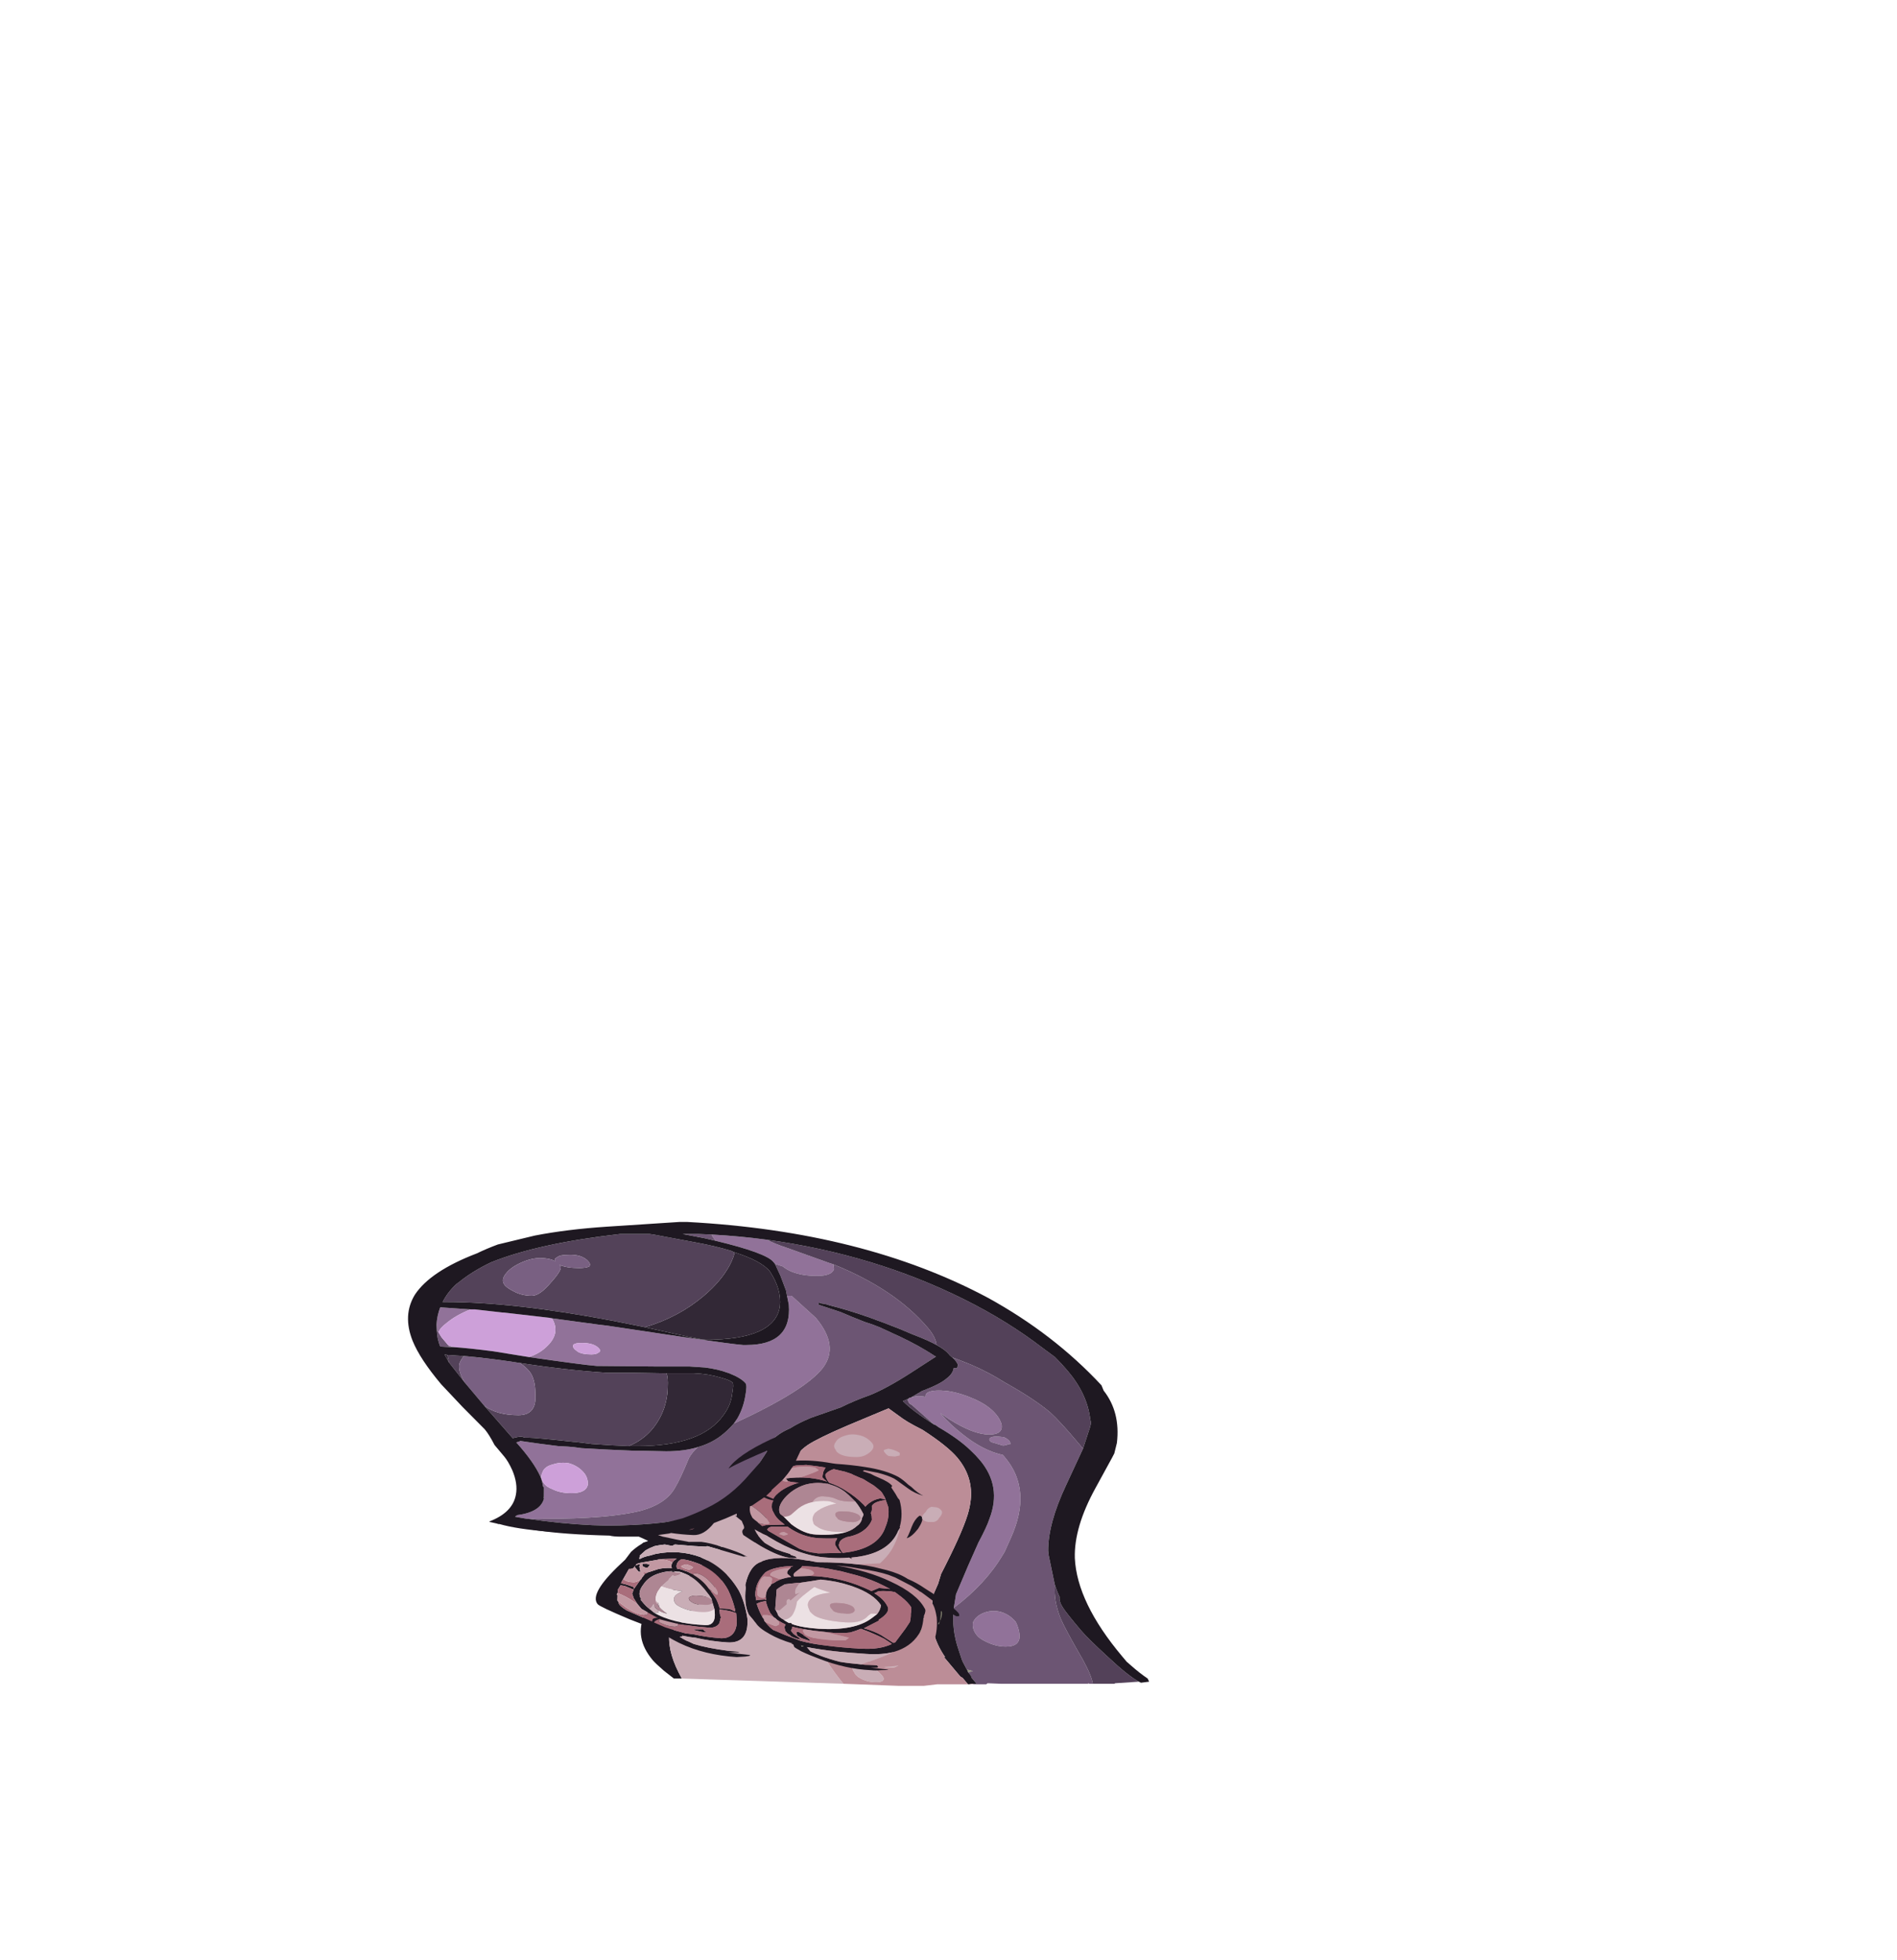<?xml version="1.0" encoding="UTF-8" standalone="no"?>
<svg xmlns:ffdec="https://www.free-decompiler.com/flash" xmlns:xlink="http://www.w3.org/1999/xlink" ffdec:objectType="frame" height="677.45px" width="655.85px" xmlns="http://www.w3.org/2000/svg">
  <g transform="matrix(1.0, 0.0, 0.0, 1.0, 271.9, 618.9)">
    <use ffdec:characterId="69" ffdec:characterName="a_Tentacle01" height="310.1" transform="matrix(1.125, 0.0, 0.435, 0.517, -189.797, -196.599)" width="223.3" xlink:href="#sprite0"/>
  </g>
  <defs>
    <g id="sprite0" transform="matrix(1.0, 0.0, 0.0, 1.0, 115.5, 304.5)">
      <use ffdec:characterId="68" height="44.3" transform="matrix(7.0, 0.0, 0.0, 7.0, -115.5, -304.5)" width="31.9" xlink:href="#shape0"/>
    </g>
    <g id="shape0" transform="matrix(1.0, 0.0, 0.0, 1.0, 16.5, 43.5)">
      <path d="M-1.05 -0.5 L-1.0 -0.75 -0.9 -0.7 -0.8 -0.6 -1.05 -0.5" fill="#94947d" fill-rule="evenodd" stroke="none"/>
      <path d="M0.7 -6.65 L1.3 -7.95 2.9 -10.7 4.2 -12.9 Q5.15 -14.4 5.55 -15.15 7.3 -18.25 7.3 -20.75 7.3 -21.25 7.25 -21.7 7.15 -22.8 6.7 -23.9 L6.65 -24.1 6.6 -24.15 6.35 -26.0 6.3 -26.15 Q6.3 -26.4 6.4 -26.6 L6.5 -26.7 6.6 -26.75 6.85 -26.85 Q7.05 -26.9 7.25 -26.8 7.35 -27.1 7.55 -27.25 7.9 -27.5 8.45 -27.35 8.95 -27.15 9.3 -26.6 9.7 -26.0 9.7 -25.15 9.7 -24.6 9.55 -24.1 9.25 -23.2 8.65 -23.2 7.95 -23.2 7.45 -24.7 L7.3 -25.25 7.3 -25.15 Q7.3 -24.2 7.5 -23.2 7.8 -21.65 8.5 -21.25 L8.5 -21.0 Q8.5 -17.9 5.8 -13.35 L5.0 -12.0 4.8 -11.7 Q2.95 -8.9 0.7 -6.65 M-14.7 -15.15 L-14.75 -15.15 -15.2 -15.35 -15.05 -15.5 Q-13.9 -15.8 -13.25 -17.1 L-13.25 -17.15 -13.2 -17.25 -12.85 -18.15 -12.85 -18.25 Q-12.7 -18.7 -12.6 -19.2 -12.35 -20.6 -12.4 -22.45 L-12.2 -22.55 -12.2 -22.6 Q-11.4 -22.3 -10.7 -22.1 L-10.3 -22.05 -10.05 -22.0 -9.75 -21.9 Q-8.7 -21.75 -7.5 -21.65 L-7.2 -21.65 -6.15 -21.6 Q-5.35 -21.6 -4.6 -22.0 -5.05 -21.5 -5.4 -20.95 -6.55 -18.95 -7.15 -18.05 -8.1 -16.6 -9.4 -15.95 -11.1 -15.15 -14.05 -15.15 L-14.7 -15.15 M-2.15 -24.25 L-1.8 -24.75 Q-1.15 -25.75 -0.6 -26.95 -0.15 -27.9 -0.15 -28.1 -0.15 -28.6 -0.5 -29.05 L-0.55 -29.1 Q-0.85 -29.45 -1.35 -29.6 L-2.0 -29.7 -3.5 -29.7 -6.05 -29.75 Q-6.6 -29.85 -8.7 -30.6 -8.05 -30.95 -7.4 -31.75 -6.4 -32.95 -6.25 -34.3 L-4.45 -33.7 -4.1 -33.6 -1.15 -32.5 -0.7 -32.35 Q0.65 -31.85 1.15 -31.75 L1.3 -31.75 Q3.3 -31.75 4.65 -35.6 L4.9 -36.45 5.1 -36.45 5.2 -35.6 5.35 -34.35 Q5.35 -31.65 3.8 -29.55 2.2 -27.4 -2.15 -24.25 M-11.65 -31.55 L-11.8 -31.55 -11.8 -31.75 -11.65 -31.55 M-11.75 -33.15 L-11.55 -33.7 Q-11.2 -34.55 -10.75 -35.35 L-9.5 -35.15 Q-10.35 -34.6 -11.05 -33.85 -11.55 -33.35 -11.75 -32.95 L-11.75 -33.15 M5.55 -39.5 L5.55 -39.7 Q5.55 -40.55 3.8 -41.7 3.8 -42.05 3.85 -42.3 5.05 -42.15 6.1 -41.8 6.25 -41.45 6.65 -41.05 L7.95 -39.6 8.1 -39.45 7.95 -39.0 Q7.6 -38.35 6.95 -38.35 6.3 -38.35 6.0 -38.75 5.85 -38.95 5.8 -39.25 L5.55 -39.5 M8.55 -22.85 Q8.75 -23.1 9.2 -22.95 L9.25 -22.85 Q9.3 -22.75 9.3 -22.55 L9.25 -22.3 9.2 -22.3 9.1 -22.25 Q8.95 -22.15 8.85 -22.15 L8.5 -22.45 Q8.45 -22.5 8.45 -22.55 8.45 -22.75 8.55 -22.85 M1.0 -5.25 Q1.35 -5.85 1.8 -6.15 2.25 -6.45 2.55 -6.3 2.9 -6.1 2.9 -5.3 2.8 -4.7 2.6 -4.1 2.2 -2.95 1.55 -2.95 1.1 -2.95 0.85 -3.45 0.7 -3.7 0.7 -4.0 0.7 -4.6 1.0 -5.25 M-6.35 -31.1 Q-6.25 -30.85 -5.85 -30.85 -5.65 -30.85 -5.5 -31.0 -5.3 -31.15 -5.3 -31.4 -5.3 -31.95 -5.85 -31.95 -6.4 -31.95 -6.4 -31.35 L-6.35 -31.1 M-10.55 -19.55 Q-10.55 -20.2 -10.85 -20.45 -11.15 -20.6 -11.6 -20.35 -12.05 -20.15 -12.35 -19.6 -12.7 -19.05 -12.7 -18.45 -12.7 -18.2 -12.55 -18.0 -12.35 -17.6 -11.85 -17.6 -11.2 -17.6 -10.8 -18.45 -10.55 -19.1 -10.55 -19.55" fill="#917299" fill-rule="evenodd" stroke="none"/>
      <path d="M-1.3 0.6 L-1.1 0.6 -1.1 0.05 -1.05 -0.2 -1.05 -0.5 -0.8 -0.6 -0.9 -0.7 -1.0 -0.75 -1.0 -0.8 -0.9 -1.5 -0.85 -1.75 -0.65 -2.6 Q-0.2 -4.6 0.7 -6.65 2.95 -8.9 4.8 -11.7 L5.0 -12.0 5.8 -13.35 Q8.5 -17.9 8.5 -21.0 L8.5 -21.25 Q7.8 -21.65 7.5 -23.2 7.3 -24.2 7.3 -25.15 L7.3 -25.25 7.45 -24.7 Q7.95 -23.2 8.65 -23.2 9.25 -23.2 9.55 -24.1 9.7 -24.6 9.7 -25.15 9.7 -26.0 9.3 -26.6 8.95 -27.15 8.45 -27.35 7.9 -27.5 7.55 -27.25 7.35 -27.1 7.25 -26.8 7.05 -26.9 6.85 -26.85 L6.6 -26.75 7.3 -27.35 Q8.35 -28.0 8.85 -28.55 9.3 -29.0 9.55 -29.55 L9.7 -29.55 9.85 -29.85 Q9.9 -30.05 9.9 -30.3 L9.9 -30.4 9.9 -30.55 Q10.15 -30.25 10.45 -29.85 10.95 -29.1 11.25 -28.2 11.95 -26.6 12.15 -25.3 12.25 -24.45 12.25 -22.55 L12.25 -21.85 10.15 -18.35 Q7.95 -14.7 6.95 -12.1 L6.8 -11.65 6.0 -8.9 5.95 -8.75 Q5.35 -7.35 5.0 -5.65 4.8 -4.6 4.45 -1.7 4.25 -0.2 4.0 0.6 L3.9 0.6 3.85 0.6 3.8 0.55 3.8 0.6 -0.05 0.6 -0.6 0.55 -0.7 0.65 -1.25 0.65 -1.3 0.6 M6.4 -26.6 L6.5 -26.7 6.4 -26.6 M9.65 -31.75 Q9.45 -32.2 9.0 -32.75 L8.75 -33.1 8.65 -33.25 Q8.15 -33.9 7.7 -34.4 L7.65 -34.45 Q7.05 -35.1 6.4 -35.55 L6.3 -35.65 6.25 -35.65 6.2 -35.7 6.15 -35.7 6.05 -35.8 5.95 -35.6 6.65 -34.9 Q6.95 -34.45 7.35 -33.95 L7.6 -33.7 7.8 -33.45 8.35 -32.55 Q8.85 -31.7 9.15 -30.75 L9.15 -30.7 9.2 -30.65 7.5 -29.1 Q5.85 -27.6 4.85 -26.95 4.0 -26.45 3.15 -25.8 L1.45 -24.8 Q0.7 -24.3 0.15 -23.8 -0.65 -23.25 -1.2 -22.5 L-1.65 -21.75 -1.75 -21.55 -2.95 -19.8 -4.95 -17.1 -7.65 -15.2 Q-9.25 -14.55 -11.45 -14.5 -12.8 -14.55 -14.1 -14.95 L-14.7 -15.15 -14.05 -15.15 Q-11.1 -15.15 -9.4 -15.95 -8.1 -16.6 -7.15 -18.05 -6.55 -18.95 -5.4 -20.95 -5.05 -21.5 -4.6 -22.0 -3.9 -22.35 -3.2 -23.05 -2.7 -23.55 -2.15 -24.25 2.2 -27.4 3.8 -29.55 5.35 -31.65 5.35 -34.35 L5.2 -35.6 5.1 -36.45 4.9 -36.45 5.05 -36.95 5.35 -38.35 5.55 -39.5 5.8 -39.25 Q5.85 -38.95 6.0 -38.75 6.3 -38.35 6.95 -38.35 7.6 -38.35 7.95 -39.0 L8.1 -39.45 Q9.9 -37.05 9.9 -33.35 9.9 -32.5 9.65 -31.75 M-11.8 -31.55 L-12.2 -31.6 Q-12.05 -32.35 -11.75 -33.15 L-11.75 -32.95 -11.8 -32.5 -11.8 -31.75 -11.8 -31.55 M3.8 -41.7 L3.4 -41.95 2.6 -42.35 3.3 -42.35 3.85 -42.3 Q3.8 -42.05 3.8 -41.7 M8.55 -22.85 Q8.45 -22.75 8.45 -22.55 8.45 -22.5 8.5 -22.45 L8.85 -22.15 Q8.95 -22.15 9.1 -22.25 L9.2 -22.3 9.25 -22.3 9.3 -22.55 Q9.3 -22.75 9.25 -22.85 L9.2 -22.95 Q8.75 -23.1 8.55 -22.85 M1.0 -5.25 Q0.7 -4.6 0.7 -4.0 0.7 -3.7 0.85 -3.45 1.1 -2.95 1.55 -2.95 2.2 -2.95 2.6 -4.1 2.8 -4.7 2.9 -5.3 2.9 -6.1 2.55 -6.3 2.25 -6.45 1.8 -6.15 1.35 -5.85 1.0 -5.25" fill="#6c5573" fill-rule="evenodd" stroke="none"/>
      <path d="M6.6 -24.15 Q6.15 -25.5 6.1 -26.4 L6.4 -26.6 Q6.3 -26.4 6.3 -26.15 L6.35 -26.0 6.6 -24.15 M9.9 -30.4 L9.85 -30.75 9.85 -30.9 Q9.85 -31.3 9.65 -31.75 9.9 -32.5 9.9 -33.35 9.9 -37.05 8.1 -39.45 L7.95 -39.6 6.65 -41.05 Q6.25 -41.45 6.1 -41.8 10.25 -40.4 12.55 -36.1 13.65 -34.05 14.2 -31.45 L14.4 -30.6 Q14.45 -29.95 14.45 -29.25 14.45 -27.05 13.65 -24.65 L13.55 -24.3 13.35 -23.9 12.25 -21.85 12.25 -22.55 Q12.25 -24.45 12.15 -25.3 11.95 -26.6 11.25 -28.2 10.95 -29.1 10.45 -29.85 10.15 -30.25 9.9 -30.55 L9.9 -30.4 M6.0 -8.9 Q5.85 -8.3 5.75 -7.7 5.55 -7.25 5.5 -6.7 5.45 -6.25 5.45 -4.55 5.45 -3.75 5.65 -2.0 5.85 -0.1 6.1 0.4 L5.0 0.55 4.95 0.6 3.9 0.6 4.0 0.6 Q4.25 -0.2 4.45 -1.7 4.8 -4.6 5.0 -5.65 5.35 -7.35 5.95 -8.75 L6.0 -8.9" fill="#534159" fill-rule="evenodd" stroke="none"/>
      <path d="M-8.7 -30.6 L-10.05 -31.15 Q-11.0 -31.45 -11.65 -31.55 L-11.8 -31.75 -11.8 -32.5 -11.75 -32.95 Q-11.55 -33.35 -11.05 -33.85 -10.35 -34.6 -9.5 -35.15 L-9.3 -35.15 -8.2 -34.85 -8.15 -34.85 -6.35 -34.35 -6.25 -34.3 Q-6.4 -32.95 -7.4 -31.75 -8.05 -30.95 -8.7 -30.6 M-6.35 -31.1 L-6.4 -31.35 Q-6.4 -31.95 -5.85 -31.95 -5.3 -31.95 -5.3 -31.4 -5.3 -31.15 -5.5 -31.0 -5.65 -30.85 -5.85 -30.85 -6.25 -30.85 -6.35 -31.1 M-10.55 -19.55 Q-10.55 -19.1 -10.8 -18.45 -11.2 -17.6 -11.85 -17.6 -12.35 -17.6 -12.55 -18.0 -12.7 -18.2 -12.7 -18.45 -12.7 -19.05 -12.35 -19.6 -12.05 -20.15 -11.6 -20.35 -11.15 -20.6 -10.85 -20.45 -10.55 -20.2 -10.55 -19.55" fill="#cda0d9" fill-rule="evenodd" stroke="none"/>
      <path d="M-2.5 -33.45 Q-0.65 -34.4 1.25 -36.45 2.55 -37.85 3.5 -39.35 4.0 -40.15 4.2 -40.6 5.05 -39.8 5.05 -38.8 4.9 -37.05 4.2 -35.45 2.75 -32.25 -0.3 -32.25 -0.45 -32.25 -1.4 -32.8 L-2.5 -33.45 M-12.4 -30.1 L-12.3 -30.85 -12.2 -30.8 -12.4 -30.1 M-3.35 -29.05 L-2.05 -29.05 Q-1.45 -29.0 -1.05 -28.65 -0.7 -28.4 -0.7 -28.15 -0.7 -28.0 -1.1 -27.15 -1.6 -26.0 -2.3 -25.05 -4.4 -22.1 -7.2 -22.1 L-7.6 -22.1 Q-6.3 -22.95 -5.0 -25.1 -4.25 -26.35 -3.7 -27.75 -3.35 -28.6 -3.25 -29.05 L-3.35 -29.05" fill="#322836" fill-rule="evenodd" stroke="none"/>
      <path d="M4.2 -40.6 Q4.0 -40.15 3.5 -39.35 2.55 -37.85 1.25 -36.45 -0.65 -34.4 -2.5 -33.45 L-3.65 -34.05 Q-7.3 -35.85 -10.3 -35.85 L-10.45 -35.85 Q-9.9 -36.75 -9.2 -37.55 L-9.0 -37.75 Q-8.0 -38.8 -6.85 -39.65 -4.1 -41.45 -0.15 -42.35 L1.15 -42.35 1.3 -42.3 2.85 -41.55 Q3.6 -41.2 4.1 -40.75 L4.2 -40.6 M-12.2 -30.8 L-11.5 -30.7 Q-11.75 -30.4 -12.0 -29.95 -12.35 -29.2 -12.45 -28.15 L-12.4 -30.1 -12.2 -30.8 M-9.35 -30.05 Q-7.55 -29.35 -5.85 -29.1 L-4.7 -29.1 -3.35 -29.05 -3.25 -29.05 Q-3.35 -28.6 -3.7 -27.75 -4.25 -26.35 -5.0 -25.1 -6.3 -22.95 -7.6 -22.1 -8.3 -22.15 -9.15 -22.3 L-9.8 -22.5 -9.85 -22.5 Q-11.4 -22.9 -11.7 -22.9 L-11.85 -22.9 -11.95 -23.0 Q-12.1 -23.0 -12.4 -22.85 L-12.45 -25.95 Q-12.25 -25.05 -11.3 -25.05 -10.5 -25.05 -9.8 -27.0 -9.2 -28.55 -9.2 -29.25 -9.2 -29.65 -9.3 -30.0 L-9.35 -30.05 M-2.7 -39.25 Q-2.55 -39.45 -2.55 -39.7 -2.55 -40.45 -3.25 -40.35 -3.55 -40.35 -3.75 -40.15 -4.0 -39.95 -4.0 -39.75 -4.1 -40.0 -4.45 -40.05 -4.85 -40.1 -5.5 -39.65 -6.15 -39.2 -6.6 -38.6 -7.1 -37.95 -7.1 -37.45 -7.1 -37.2 -6.95 -36.9 -6.75 -36.45 -6.3 -36.45 -5.95 -36.45 -4.95 -37.75 -3.95 -39.0 -3.95 -39.3 L-3.95 -39.4 Q-3.75 -39.1 -3.2 -39.1 -2.9 -39.1 -2.7 -39.25" fill="#534259" fill-rule="evenodd" stroke="none"/>
      <path d="M-11.5 -30.7 Q-10.55 -30.5 -9.6 -30.15 L-9.35 -30.05 -9.3 -30.0 Q-9.2 -29.65 -9.2 -29.25 -9.2 -28.55 -9.8 -27.0 -10.5 -25.05 -11.3 -25.05 -12.25 -25.05 -12.45 -25.95 L-12.45 -28.15 Q-12.35 -29.2 -12.0 -29.95 -11.75 -30.4 -11.5 -30.7 M-2.7 -39.25 Q-2.9 -39.1 -3.2 -39.1 -3.75 -39.1 -3.95 -39.4 L-3.95 -39.3 Q-3.95 -39.0 -4.95 -37.75 -5.95 -36.45 -6.3 -36.45 -6.75 -36.45 -6.95 -36.9 -7.1 -37.2 -7.1 -37.45 -7.1 -37.95 -6.6 -38.6 -6.15 -39.2 -5.5 -39.65 -4.85 -40.1 -4.45 -40.05 -4.1 -40.0 -4.0 -39.75 -4.0 -39.95 -3.75 -40.15 -3.55 -40.35 -3.25 -40.35 -2.55 -40.45 -2.55 -39.7 -2.55 -39.45 -2.7 -39.25" fill="#796082" fill-rule="evenodd" stroke="none"/>
      <path d="M-13.85 0.1 L-14.2 0.1 -14.35 -0.65 Q-14.45 -1.35 -14.45 -1.65 -14.45 -3.8 -13.1 -6.05 L-7.15 -12.5 -11.05 -13.7 Q-15.0 -13.7 -16.15 -14.65 L-16.2 -14.65 -16.25 -14.7 -16.5 -14.85 -16.5 -14.9 Q-15.15 -15.75 -14.35 -17.45 -13.85 -18.5 -13.6 -19.8 -13.45 -20.65 -13.45 -21.1 L-13.45 -22.2 Q-13.3 -23.2 -13.3 -23.7 L-13.45 -25.85 -13.55 -28.0 Q-13.55 -30.4 -13.2 -32.15 -12.7 -34.6 -11.4 -36.55 -9.85 -38.8 -7.15 -40.5 -6.55 -40.95 -5.9 -41.35 L-3.95 -42.2 Q-2.3 -42.8 -0.45 -43.05 L2.9 -43.5 3.25 -43.5 Q10.65 -42.6 13.65 -36.25 15.2 -32.8 15.4 -27.9 L15.3 -27.4 Q15.25 -25.35 13.95 -22.4 L13.45 -21.4 13.2 -21.0 11.35 -18.1 Q8.95 -14.35 7.85 -11.4 6.3 -7.15 6.3 -2.0 L6.3 -1.5 6.35 -1.15 Q6.45 -0.4 6.6 0.1 L6.55 0.4 6.15 0.5 6.1 0.4 Q5.85 -0.1 5.65 -2.0 5.45 -3.75 5.45 -4.55 5.45 -6.25 5.5 -6.7 5.55 -7.25 5.75 -7.7 5.85 -8.3 6.0 -8.9 L6.8 -11.65 6.95 -12.1 Q7.95 -14.7 10.15 -18.35 L12.25 -21.85 13.35 -23.9 13.55 -24.3 13.65 -24.65 Q14.45 -27.05 14.45 -29.25 14.45 -29.95 14.4 -30.6 L14.2 -31.45 Q13.65 -34.05 12.55 -36.1 10.25 -40.4 6.1 -41.8 5.05 -42.15 3.85 -42.3 L3.3 -42.35 2.6 -42.35 3.4 -41.95 3.8 -41.7 Q5.55 -40.55 5.55 -39.7 L5.55 -39.5 5.35 -38.35 5.05 -36.95 4.9 -36.45 4.65 -35.6 Q3.3 -31.75 1.3 -31.75 L1.15 -31.75 Q0.65 -31.85 -0.7 -32.35 L-1.15 -32.5 -4.1 -33.6 -4.45 -33.7 -6.25 -34.3 -6.35 -34.35 -8.15 -34.85 -8.2 -34.85 -9.3 -35.15 -9.5 -35.15 -10.75 -35.35 Q-11.2 -34.55 -11.55 -33.7 L-11.75 -33.15 Q-12.05 -32.35 -12.2 -31.6 L-11.8 -31.55 -11.65 -31.55 Q-11.0 -31.45 -10.05 -31.15 L-8.7 -30.6 Q-6.6 -29.85 -6.05 -29.75 L-3.5 -29.7 -2.0 -29.7 -1.35 -29.6 Q-0.85 -29.45 -0.55 -29.1 L-0.5 -29.05 Q-0.15 -28.6 -0.15 -28.1 -0.15 -27.9 -0.6 -26.95 -1.15 -25.75 -1.8 -24.75 L-2.15 -24.25 Q-2.7 -23.55 -3.2 -23.05 -3.9 -22.35 -4.6 -22.0 -5.35 -21.6 -6.15 -21.6 L-7.2 -21.65 -7.5 -21.65 Q-8.7 -21.75 -9.75 -21.9 L-10.05 -22.0 -10.3 -22.05 -10.7 -22.1 Q-11.4 -22.3 -12.2 -22.6 L-12.2 -22.55 -12.4 -22.45 Q-12.35 -20.6 -12.6 -19.2 -12.7 -18.7 -12.85 -18.25 L-12.85 -18.15 -13.2 -17.25 -13.25 -17.15 -13.25 -17.1 Q-13.9 -15.8 -15.05 -15.5 L-15.2 -15.35 -14.75 -15.15 -14.7 -15.15 -14.1 -14.95 Q-12.8 -14.55 -11.45 -14.5 -9.25 -14.55 -7.65 -15.2 L-4.95 -17.1 -2.95 -19.8 -1.75 -21.55 -1.65 -21.75 -1.2 -22.5 Q-0.65 -23.25 0.15 -23.8 0.7 -24.3 1.45 -24.8 L3.15 -25.8 Q4.0 -26.45 4.85 -26.95 5.85 -27.6 7.5 -29.1 L9.2 -30.65 9.15 -30.7 9.15 -30.75 Q8.85 -31.7 8.35 -32.55 L7.8 -33.45 7.6 -33.7 7.35 -33.95 Q6.95 -34.45 6.65 -34.9 L5.95 -35.6 6.05 -35.8 6.15 -35.7 6.2 -35.7 6.25 -35.65 6.3 -35.65 6.4 -35.55 Q7.05 -35.1 7.65 -34.45 L7.7 -34.4 Q8.15 -33.9 8.65 -33.25 L8.75 -33.1 9.0 -32.75 Q9.45 -32.2 9.65 -31.75 9.85 -31.3 9.85 -30.9 L9.85 -30.75 9.9 -30.4 9.9 -30.3 Q9.9 -30.05 9.85 -29.85 L9.7 -29.55 9.55 -29.55 Q9.3 -29.0 8.85 -28.55 8.35 -28.0 7.3 -27.35 L6.6 -26.75 6.5 -26.7 6.4 -26.6 6.1 -26.4 Q6.15 -25.5 6.6 -24.15 L6.65 -24.1 6.7 -23.9 Q7.15 -22.8 7.25 -21.7 7.3 -21.25 7.3 -20.75 7.3 -18.25 5.55 -15.15 5.15 -14.4 4.2 -12.9 L2.9 -10.7 1.3 -7.95 0.7 -6.65 Q-0.2 -4.6 -0.65 -2.6 L-0.85 -1.75 -0.9 -1.5 -1.0 -0.8 -1.0 -0.75 -1.05 -0.5 -1.05 -0.2 -1.1 0.05 -1.1 0.6 -1.3 0.6 -1.45 0.65 -1.5 0.65 -1.5 0.05 -1.55 -0.1 -1.55 -1.95 -1.5 -1.95 Q-1.35 -4.15 -0.25 -6.7 0.0 -7.3 0.4 -8.1 L0.9 -8.95 1.4 -9.9 Q1.9 -10.7 2.45 -11.6 4.5 -14.95 5.15 -16.35 6.4 -18.95 6.4 -21.0 6.4 -22.1 5.9 -23.65 L5.7 -24.05 5.55 -24.4 5.45 -24.7 5.2 -25.7 2.75 -24.05 Q1.0 -22.85 0.3 -22.2 -0.55 -21.4 -1.35 -20.05 L-5.95 -12.3 -12.8 -4.05 Q-13.55 -2.25 -13.85 0.1 M-2.5 -33.45 L-1.4 -32.8 Q-0.45 -32.25 -0.3 -32.25 2.75 -32.25 4.2 -35.45 4.9 -37.05 5.05 -38.8 5.05 -39.8 4.2 -40.6 L4.1 -40.75 Q3.6 -41.2 2.85 -41.55 L1.3 -42.3 1.15 -42.35 -0.15 -42.35 Q-4.1 -41.45 -6.85 -39.65 -8.0 -38.8 -9.0 -37.75 L-9.2 -37.55 Q-9.9 -36.75 -10.45 -35.85 L-10.3 -35.85 Q-7.3 -35.85 -3.65 -34.05 L-2.5 -33.45 M-12.2 -30.8 L-12.3 -30.85 -12.4 -30.1 -12.45 -28.15 -12.45 -25.95 -12.4 -22.85 Q-12.1 -23.0 -11.95 -23.0 L-11.85 -22.9 -11.7 -22.9 Q-11.4 -22.9 -9.85 -22.5 L-9.8 -22.5 -9.15 -22.3 Q-8.3 -22.15 -7.6 -22.1 L-7.2 -22.1 Q-4.4 -22.1 -2.3 -25.05 -1.6 -26.0 -1.1 -27.15 -0.7 -28.0 -0.7 -28.15 -0.7 -28.4 -1.05 -28.65 -1.45 -29.0 -2.05 -29.05 L-3.35 -29.05 -4.7 -29.1 -5.85 -29.1 Q-7.55 -29.35 -9.35 -30.05 L-9.6 -30.15 Q-10.55 -30.5 -11.5 -30.7 L-12.2 -30.8" fill="#1e1821" fill-rule="evenodd" stroke="none"/>
      <path d="M-13.85 0.1 Q-13.55 -2.25 -12.8 -4.05 L-5.95 -12.3 -5.4 -7.95 Q-6.9 -3.9 -6.95 0.6 L-13.85 0.1 M-6.05 -0.45 Q-6.05 -0.8 -5.9 -1.05 L-5.5 -1.25 Q-4.95 -1.2 -4.95 -0.15 -4.95 0.1 -5.1 0.3 -5.25 0.45 -5.45 0.45 -5.9 0.45 -6.05 -0.05 -6.1 -0.3 -6.05 -0.45 M-4.35 -6.5 L-3.7 -3.55 Q-3.8 -2.05 -3.9 -1.1 L-4.0 -1.05 Q-4.05 -0.95 -4.3 -0.95 -5.0 -0.95 -5.1 -2.25 L-4.35 -6.5" fill="#c9adb6" fill-rule="evenodd" stroke="none"/>
      <path d="M-5.95 -12.3 L-1.35 -20.05 Q-0.55 -21.4 0.3 -22.2 1.0 -22.85 2.75 -24.05 L5.2 -25.7 5.45 -24.7 5.55 -24.4 5.7 -24.05 5.9 -23.65 Q6.4 -22.1 6.4 -21.0 6.4 -18.95 5.15 -16.35 4.5 -14.95 2.45 -11.6 1.9 -10.7 1.4 -9.9 L0.9 -8.95 0.4 -8.1 Q0.0 -7.3 -0.25 -6.7 -1.35 -4.15 -1.5 -1.95 L-1.55 -1.95 -1.55 -0.1 -1.5 0.05 -1.5 0.65 -2.85 0.65 -3.5 0.8 -4.6 0.8 -6.95 0.6 Q-6.9 -3.9 -5.4 -7.95 L-5.95 -12.3 M-1.45 0.65 L-1.3 0.6 -1.25 0.65 -1.45 0.65 M-4.35 -6.5 L-5.1 -2.25 Q-5.0 -0.95 -4.3 -0.95 -4.05 -0.95 -4.0 -1.05 L-3.9 -1.1 Q-3.8 -2.05 -3.7 -3.55 L-4.35 -6.5 M-6.05 -0.45 Q-6.1 -0.3 -6.05 -0.05 -5.9 0.45 -5.45 0.45 -5.25 0.45 -5.1 0.3 -4.95 0.1 -4.95 -0.15 -4.95 -1.2 -5.5 -1.25 L-5.9 -1.05 Q-6.05 -0.8 -6.05 -0.45" fill="#bc8d97" fill-rule="evenodd" stroke="none"/>
      <path d="M3.25 -18.4 L3.4 -18.15 Q3.85 -17.25 3.75 -16.45 L3.7 -16.2 3.65 -16.25 3.45 -16.3 Q3.25 -16.2 3.0 -15.8 2.6 -15.35 2.6 -15.1 2.6 -14.9 2.75 -14.85 L3.0 -14.85 Q3.2 -14.95 3.35 -15.2 L3.35 -15.15 Q2.95 -14.05 2.25 -13.15 1.7 -12.35 1.0 -11.8 0.1 -11.15 -0.9 -10.9 -0.4 -11.45 0.05 -12.1 0.75 -13.15 1.3 -14.3 L1.3 -14.35 Q1.95 -15.6 2.3 -16.95 L2.35 -17.2 2.35 -17.55 2.4 -18.15 2.5 -18.3 Q2.5 -18.7 2.2 -19.1 2.35 -19.25 2.55 -19.35 L2.6 -19.25 2.85 -19.0 2.9 -18.85 3.1 -18.05 Q3.2 -17.6 3.5 -17.35 3.35 -17.6 3.3 -18.2 L3.25 -18.4 M-0.15 -8.15 L-0.15 -7.7 Q-0.05 -7.1 -0.1 -6.9 -0.15 -6.55 -0.4 -5.75 -0.8 -4.6 -1.3 -3.65 -1.55 -3.25 -1.75 -2.9 -3.1 -1.0 -4.8 -1.0 -4.8 -1.05 -4.8 -1.15 L-5.3 -1.2 -5.45 -1.25 -5.2 -1.4 Q-4.25 -1.95 -3.55 -2.45 -2.65 -2.9 -1.8 -4.15 L-1.7 -4.3 -1.55 -4.5 Q-1.2 -5.1 -0.95 -5.75 L-0.95 -5.8 -0.9 -5.9 Q-0.6 -6.4 -0.6 -6.6 -0.4 -8.0 -1.1 -9.15 -1.7 -10.2 -2.9 -10.7 -2.4 -10.6 -2.0 -10.4 -1.3 -10.15 -0.95 -9.8 L-0.75 -9.55 -0.35 -8.75 -0.2 -8.3 -0.2 -8.25 -0.15 -8.15 M2.55 -15.4 Q2.25 -15.1 1.85 -14.4 1.35 -13.5 1.2 -13.3 1.45 -13.4 2.05 -14.2 2.6 -15.0 2.65 -15.3 2.65 -15.45 2.6 -15.45 L2.55 -15.4" fill="#bc8d97" fill-rule="evenodd" stroke="none"/>
      <path d="M-10.8 -2.55 L-10.4 -2.45 -10.35 -2.4 -10.85 -2.4 Q-10.45 -2.25 -10.0 -2.15 L-10.0 -2.1 Q-10.05 -2.05 -10.25 -2.0 L-10.65 -1.95 Q-12.0 -2.15 -12.65 -3.3 -12.95 -3.85 -13.05 -4.35 L-13.35 -4.8 -13.95 -5.55 Q-14.8 -6.75 -14.8 -7.0 -14.8 -8.0 -12.3 -10.85 L-11.95 -11.25 -11.4 -12.0 Q-11.0 -12.45 -10.65 -12.75 L-10.5 -12.9 Q-10.45 -12.9 -10.4 -12.95 L-10.3 -13.0 -10.25 -13.05 -10.4 -13.3 -10.5 -13.45 -11.3 -13.45 Q-11.6 -13.45 -11.75 -13.55 -13.65 -13.65 -14.75 -14.05 -15.45 -14.35 -15.85 -14.7 L-15.85 -14.95 Q-15.7 -14.95 -15.35 -14.8 L-14.55 -14.45 Q-13.2 -13.95 -11.75 -13.95 L-11.5 -13.95 Q-12.0 -14.0 -12.05 -14.05 L-12.1 -14.2 -12.05 -14.2 Q-11.65 -14.05 -11.05 -14.05 L-10.65 -14.1 Q-9.15 -14.6 -7.9 -15.2 -7.15 -15.65 -6.5 -16.15 -5.0 -17.25 -3.3 -19.45 L-1.35 -21.9 Q-3.35 -20.55 -4.05 -19.95 -3.15 -21.25 -1.1 -22.75 -0.1 -23.45 0.8 -24.0 2.3 -25.1 4.05 -25.8 L3.3 -25.15 3.25 -25.1 0.3 -22.55 0.15 -22.35 Q-0.1 -21.85 -0.5 -21.2 L-0.8 -20.7 Q-0.05 -20.8 0.7 -20.45 L0.85 -20.4 Q1.5 -20.3 2.0 -20.1 2.8 -19.8 3.1 -19.15 3.2 -18.9 3.25 -18.4 L3.3 -18.2 Q3.35 -17.6 3.5 -17.35 3.2 -17.6 3.1 -18.05 L2.9 -18.85 2.85 -19.0 Q2.7 -19.3 2.35 -19.55 L1.85 -19.8 1.75 -19.7 2.0 -19.45 2.1 -19.25 2.2 -19.1 Q2.5 -18.7 2.5 -18.3 L2.4 -18.15 2.35 -17.55 2.3 -17.15 2.3 -16.95 Q1.95 -15.6 1.3 -14.35 L1.3 -14.3 1.1 -14.0 Q-0.2 -11.75 -1.95 -11.45 L-1.95 -11.3 -2.05 -11.45 Q-2.5 -11.35 -3.0 -11.45 -4.15 -11.6 -4.8 -13.4 L-4.85 -13.55 -4.95 -13.7 -5.15 -14.15 -5.2 -13.8 Q-5.25 -13.3 -5.2 -12.85 L-5.1 -12.6 -4.95 -12.25 Q-4.75 -12.0 -4.5 -11.8 L-4.5 -11.7 -4.35 -11.55 -4.35 -11.4 -4.55 -11.4 Q-5.05 -11.45 -5.5 -12.55 -5.7 -13.1 -5.85 -13.6 -5.8 -14.0 -5.6 -14.2 -5.5 -14.35 -5.45 -14.7 L-5.4 -14.95 -5.45 -15.2 -5.5 -15.5 -5.45 -15.4 -5.35 -15.65 Q-6.05 -15.15 -6.7 -14.75 -7.6 -13.55 -8.05 -13.6 -8.55 -13.65 -8.95 -13.8 L-9.05 -13.75 -9.6 -13.6 -9.45 -13.45 -9.35 -13.4 Q-8.95 -13.15 -8.5 -12.95 L-7.95 -12.95 Q-7.6 -12.85 -7.2 -12.45 -6.65 -11.95 -6.55 -11.65 L-6.45 -11.55 -6.65 -11.55 -7.3 -12.1 -7.85 -12.55 -7.9 -12.5 -8.0 -12.5 -8.4 -12.55 -9.2 -12.7 -9.3 -12.65 -9.3 -12.6 -9.45 -12.6 -9.65 -12.7 Q-9.9 -12.65 -10.15 -12.55 L-10.45 -12.35 -10.7 -12.15 -11.15 -11.65 -11.2 -11.55 -11.15 -11.55 -11.25 -11.45 -11.3 -11.3 Q-11.0 -11.55 -10.7 -11.65 L-10.4 -11.8 Q-9.2 -12.25 -8.55 -11.5 L-8.5 -11.4 Q-7.85 -10.5 -8.1 -8.3 -8.25 -7.25 -8.75 -5.65 -9.6 -3.25 -10.5 -3.35 -11.2 -3.45 -11.75 -3.8 -12.0 -3.85 -12.25 -4.0 L-12.25 -3.95 Q-12.3 -3.9 -12.4 -3.9 -12.3 -3.55 -12.2 -3.45 L-12.05 -3.2 Q-11.6 -2.8 -10.8 -2.55 M-1.9 -10.8 Q-1.55 -10.7 -1.3 -10.55 L-0.85 -10.25 Q-0.65 -10.1 -0.5 -9.9 -0.35 -9.7 -0.25 -9.4 0.0 -9.05 0.15 -8.5 L0.2 -8.35 Q0.45 -7.65 0.6 -6.95 0.75 -6.3 0.7 -6.05 L0.65 -5.9 0.6 -5.85 0.5 -5.85 Q0.3 -6.25 0.15 -6.85 L-0.1 -7.95 -0.15 -8.15 -0.2 -8.25 -0.2 -8.3 -0.35 -8.75 -0.75 -9.55 -0.95 -9.8 Q-1.3 -10.15 -2.0 -10.4 -2.4 -10.6 -2.9 -10.7 -1.7 -10.2 -1.1 -9.15 -0.4 -8.0 -0.6 -6.6 -0.6 -6.4 -0.9 -5.9 L-0.95 -5.8 -0.95 -5.75 -1.0 -5.7 Q-1.25 -5.1 -1.55 -4.55 L-1.7 -4.3 -1.8 -4.15 Q-2.65 -2.9 -3.55 -2.45 -4.15 -2.15 -4.85 -2.25 -6.3 -2.45 -7.2 -2.9 L-7.2 -2.5 Q-7.1 -2.3 -6.9 -2.05 -6.65 -1.75 -6.3 -1.5 -5.95 -1.35 -5.45 -1.25 L-5.3 -1.2 -4.8 -1.15 Q-4.8 -1.05 -4.8 -1.0 -4.85 -1.0 -4.85 -0.95 L-5.15 -0.95 Q-4.85 -0.85 -4.45 -0.75 -4.5 -0.7 -4.8 -0.7 -5.05 -0.65 -5.25 -0.7 -6.3 -0.8 -7.1 -1.8 -7.4 -2.15 -7.6 -2.5 -7.75 -2.85 -7.75 -2.9 L-7.7 -3.15 -7.75 -3.25 -7.7 -3.25 Q-8.15 -3.65 -8.35 -4.15 -8.6 -4.7 -8.55 -5.2 L-8.55 -5.45 -8.55 -6.0 Q-8.4 -6.95 -7.7 -8.55 L-7.6 -8.85 Q-6.7 -10.7 -6.05 -11.05 L-6.0 -11.1 Q-5.1 -11.7 -3.95 -11.15 L-3.9 -11.15 -3.6 -11.0 -3.55 -11.0 Q-2.6 -11.0 -1.9 -10.8 M-1.25 -19.1 Q-0.6 -19.1 -0.2 -18.7 -0.25 -18.9 -0.25 -19.1 -0.2 -19.25 0.0 -19.65 0.15 -19.9 0.25 -20.05 -0.1 -20.2 -0.5 -20.3 L-0.95 -20.25 -1.1 -20.2 -1.25 -20.0 Q-1.65 -19.4 -2.15 -18.8 L-2.95 -17.9 -3.0 -17.8 -3.05 -17.75 -3.4 -17.35 -3.2 -17.05 -3.1 -17.2 Q-2.5 -18.05 -1.5 -18.6 L-1.45 -18.6 Q-1.8 -18.65 -1.9 -18.75 L-1.9 -19.0 Q-1.55 -19.1 -1.25 -19.1 M0.95 -19.65 Q0.8 -19.75 0.55 -19.9 0.2 -19.7 0.0 -19.4 -0.1 -19.25 -0.15 -18.75 L-0.15 -18.6 Q0.15 -18.3 0.3 -17.8 0.5 -17.25 0.55 -16.5 L0.55 -16.3 Q0.65 -16.45 0.85 -16.65 1.2 -17.0 1.5 -17.1 1.7 -17.05 1.7 -16.95 1.1 -16.8 0.85 -16.35 0.7 -15.9 0.55 -15.7 L0.55 -15.65 Q0.5 -15.45 0.35 -15.05 0.1 -14.6 -0.25 -14.2 L-0.3 -14.15 Q-0.8 -13.6 -1.4 -13.4 -1.8 -13.15 -1.95 -12.8 -2.1 -12.6 -2.15 -12.0 L-2.15 -11.9 Q-0.45 -12.25 0.7 -14.4 1.25 -15.35 1.55 -16.3 L1.75 -17.2 1.8 -17.65 1.8 -17.8 1.75 -18.1 1.7 -18.35 1.55 -18.75 1.5 -18.9 1.45 -19.0 1.4 -19.05 1.2 -19.35 1.15 -19.45 0.95 -19.65 M0.3 -16.8 L0.25 -17.4 Q0.2 -18.0 -0.05 -18.3 L-0.25 -18.5 -0.3 -18.5 Q-0.7 -18.7 -1.3 -18.4 -2.0 -18.0 -2.7 -17.1 -3.35 -16.25 -3.45 -15.65 L-3.45 -15.6 -3.4 -15.35 -3.35 -14.7 -3.35 -14.65 Q-3.15 -13.7 -2.65 -13.65 -1.85 -13.55 -1.2 -13.9 -0.85 -14.1 -0.5 -14.5 L-0.4 -14.6 Q-0.15 -14.9 0.0 -15.25 0.2 -15.55 0.2 -15.65 0.3 -16.3 0.3 -16.8 M2.55 -15.4 L2.6 -15.45 Q2.65 -15.45 2.65 -15.3 2.6 -15.0 2.05 -14.2 1.45 -13.4 1.2 -13.3 1.35 -13.5 1.85 -14.4 2.25 -15.1 2.55 -15.4 M-4.75 -14.75 L-4.7 -14.45 -4.5 -14.55 -3.65 -14.6 Q-3.8 -15.2 -3.7 -15.7 -3.65 -16.3 -3.25 -16.9 -3.45 -17.0 -3.55 -17.2 L-4.4 -16.4 -4.5 -16.35 Q-4.75 -15.8 -4.8 -15.35 -4.85 -15.25 -4.75 -14.85 L-4.75 -14.75 M-4.3 -14.4 Q-4.45 -14.35 -4.55 -14.2 L-4.6 -14.15 -4.6 -14.0 -3.9 -12.3 Q-3.65 -11.95 -3.35 -11.9 L-3.25 -11.85 -2.2 -11.9 Q-2.25 -12.25 -2.2 -12.5 -2.2 -12.8 -1.9 -13.2 L-1.85 -13.3 Q-2.2 -13.25 -2.65 -13.3 -3.35 -13.4 -3.6 -14.4 L-4.3 -14.4 M-11.7 -10.2 L-11.7 -10.1 -11.8 -10.1 -11.8 -10.5 -11.75 -10.65 Q-11.65 -10.75 -11.45 -10.85 L-11.6 -10.55 -11.6 -10.5 -11.7 -10.2 M-10.45 -11.3 L-10.5 -11.25 -11.4 -10.95 -11.6 -10.85 Q-11.8 -10.55 -11.95 -10.4 L-12.0 -10.4 -12.1 -10.35 -12.1 -10.4 -12.2 -10.25 -12.75 -9.4 -12.85 -9.25 -13.0 -9.0 Q-12.8 -8.9 -12.6 -8.65 -12.6 -8.55 -12.65 -8.45 L-11.9 -9.5 -11.75 -9.7 -11.6 -9.9 -11.4 -10.05 -11.3 -10.1 -10.85 -10.35 Q-10.5 -10.5 -10.2 -10.45 L-10.2 -10.5 Q-10.15 -10.7 -10.0 -10.95 L-9.85 -11.15 -9.65 -11.35 -10.35 -11.3 -10.45 -11.3 M-13.05 -7.0 L-13.0 -7.55 -12.9 -8.0 -12.65 -8.45 -12.7 -8.4 -12.8 -8.55 -12.95 -8.75 -13.1 -8.8 -13.4 -8.35 -13.5 -8.05 -13.55 -8.05 -13.55 -8.0 -13.6 -7.95 -13.6 -7.85 -13.8 -7.35 -13.8 -7.25 -13.85 -7.05 Q-13.9 -6.8 -13.75 -6.4 L-13.05 -5.35 -12.95 -5.55 Q-12.85 -5.7 -12.65 -5.7 L-12.7 -5.75 -12.9 -6.2 -13.05 -6.55 -13.05 -7.0 M-10.3 -10.15 Q-10.55 -10.15 -10.85 -10.0 -11.5 -9.7 -12.05 -8.9 -12.65 -8.1 -12.7 -7.5 L-12.7 -7.45 -12.75 -7.45 -12.75 -7.05 Q-12.75 -6.8 -12.7 -6.55 L-12.65 -6.2 Q-12.25 -5.15 -10.85 -5.0 -10.4 -4.95 -9.95 -6.25 L-9.85 -6.55 -9.7 -7.15 -9.65 -7.35 -9.6 -7.5 Q-9.55 -8.05 -9.55 -8.45 -9.55 -8.9 -9.6 -9.25 -9.65 -9.6 -9.8 -9.85 L-9.95 -10.05 Q-10.0 -10.1 -10.05 -10.1 L-10.1 -10.1 -10.25 -10.15 -10.2 -10.05 -10.4 -10.1 -10.3 -10.15 M-12.55 -5.5 L-12.6 -5.55 -12.6 -5.6 Q-12.9 -5.45 -13.0 -5.25 L-12.7 -4.8 -12.65 -4.75 Q-12.35 -4.45 -12.0 -4.2 L-11.95 -4.2 -11.8 -4.15 -11.75 -4.15 Q-11.25 -3.85 -10.65 -3.75 L-10.6 -3.75 Q-10.45 -3.75 -10.3 -3.85 -9.9 -4.1 -9.5 -4.95 L-9.35 -5.3 -9.1 -6.0 -9.05 -6.15 -9.15 -6.25 Q-9.3 -6.4 -9.65 -6.5 L-9.8 -6.05 -9.9 -5.65 -9.95 -5.65 -10.0 -5.5 -10.15 -5.2 Q-10.45 -4.75 -10.75 -4.75 -11.3 -4.85 -11.7 -5.0 L-11.75 -5.0 -12.0 -5.1 -12.0 -5.15 -12.05 -5.15 -12.35 -5.35 -12.55 -5.5 M-4.45 -9.7 Q-3.4 -9.65 -2.7 -8.85 -2.5 -8.6 -2.35 -8.35 L-2.3 -8.25 -1.85 -8.55 -1.4 -8.45 -1.55 -8.75 Q-1.85 -9.35 -2.35 -9.75 L-2.9 -10.15 Q-3.35 -10.4 -3.8 -10.55 L-4.4 -10.65 -4.55 -10.45 -4.9 -10.1 Q-5.15 -9.85 -5.15 -9.65 L-4.45 -9.7 M-2.9 -6.05 Q-2.6 -6.45 -2.4 -6.9 -2.3 -8.0 -2.95 -8.7 L-3.05 -8.8 Q-3.45 -9.2 -4.1 -9.35 -4.55 -9.2 -5.1 -9.05 L-5.2 -9.05 -5.85 -8.9 -6.2 -8.6 -6.4 -8.4 -7.2 -6.5 -7.2 -6.45 -7.25 -6.1 Q-7.35 -5.8 -7.2 -5.5 L-7.2 -5.45 -7.1 -5.2 -7.0 -5.2 -7.0 -5.1 -6.9 -5.0 Q-6.6 -4.75 -6.0 -4.65 -4.5 -4.45 -3.3 -5.65 -3.1 -5.85 -2.9 -6.05 M-5.0 -10.45 L-4.95 -10.55 -4.8 -10.65 Q-5.65 -10.6 -6.25 -10.05 -7.1 -9.05 -7.55 -7.85 L-7.7 -7.35 -7.65 -7.4 -7.3 -7.45 -7.25 -7.4 -7.15 -7.7 Q-6.9 -8.35 -6.5 -8.8 L-6.45 -8.9 -6.25 -9.05 Q-6.0 -9.3 -5.7 -9.45 -5.5 -9.55 -5.3 -9.6 L-5.35 -9.9 Q-5.3 -10.15 -5.0 -10.45 M-2.1 -8.15 L-2.25 -8.05 Q-2.05 -7.5 -2.15 -6.85 -2.2 -6.25 -3.05 -5.5 L-3.05 -5.45 -3.1 -5.4 -4.0 -4.7 Q-3.65 -4.4 -3.5 -4.05 L-3.25 -3.3 -3.15 -3.35 -2.2 -4.65 -1.75 -5.3 Q-1.55 -5.7 -1.4 -6.1 -1.25 -6.4 -1.15 -6.7 -1.1 -7.2 -1.2 -7.7 L-1.3 -8.15 Q-1.45 -8.25 -1.6 -8.25 -2.0 -8.3 -2.1 -8.15 M-11.05 -10.75 Q-11.1 -10.7 -11.25 -10.5 L-11.35 -10.5 Q-11.45 -10.6 -11.4 -10.7 L-11.35 -10.85 -11.15 -10.85 -11.05 -10.75 M-9.35 -8.5 Q-9.35 -8.05 -9.4 -7.55 -9.45 -7.15 -9.6 -6.6 L-9.25 -6.55 Q-9.15 -6.55 -9.05 -6.3 L-8.95 -6.5 -8.95 -6.55 Q-8.7 -7.45 -8.55 -8.35 -8.35 -9.8 -8.7 -10.55 -8.8 -10.8 -8.95 -10.95 -9.15 -11.2 -9.45 -11.3 -9.65 -11.15 -9.8 -10.9 -9.95 -10.65 -10.0 -10.4 -9.85 -10.35 -9.75 -10.2 L-9.65 -10.1 Q-9.55 -9.95 -9.5 -9.75 -9.3 -9.25 -9.35 -8.5 M-7.55 -5.75 L-7.55 -6.15 Q-7.45 -6.8 -7.3 -7.3 -7.5 -7.25 -7.65 -7.15 L-7.8 -7.05 Q-7.95 -6.45 -8.05 -5.75 L-8.05 -5.6 -8.1 -5.4 -8.1 -5.05 Q-8.1 -4.8 -8.05 -4.55 L-7.7 -4.05 -7.25 -3.5 Q-6.85 -3.2 -6.3 -3.05 -5.7 -2.85 -4.9 -2.75 L-4.85 -2.75 Q-4.1 -2.65 -3.35 -3.2 -3.4 -3.4 -3.5 -3.7 -3.75 -4.2 -4.15 -4.65 -4.45 -4.45 -4.75 -4.3 L-5.0 -4.25 -5.45 -4.25 -5.85 -4.35 Q-6.3 -4.45 -6.65 -4.6 -6.9 -4.7 -7.1 -4.85 L-7.15 -4.7 Q-7.3 -4.5 -7.3 -4.4 L-7.3 -4.15 -7.2 -3.8 -7.2 -3.7 -7.15 -3.6 Q-7.4 -3.7 -7.5 -3.95 L-7.5 -4.05 -7.55 -4.2 -7.55 -4.45 -7.45 -4.8 Q-7.35 -5.0 -7.3 -5.05 L-7.4 -5.25 -7.5 -5.5 Q-7.5 -5.65 -7.55 -5.75 M-7.1 -4.35 L-7.0 -4.35 -6.9 -4.1 -6.9 -4.0 Q-6.8 -3.75 -6.8 -3.5 L-6.85 -3.5 -7.1 -3.75 -7.2 -4.0 -7.1 -4.35 M-11.45 -4.6 L-11.1 -4.6 -11.1 -4.45 -11.05 -4.3 Q-11.1 -4.3 -11.25 -4.35 L-11.55 -4.55 Q-11.5 -4.6 -11.45 -4.6 M-7.4 -2.95 L-7.3 -3.0 -7.4 -3.05 -7.4 -2.95 M-7.75 -14.25 L-8.05 -14.1 Q-7.9 -14.1 -7.75 -14.25" fill="#1e1821" fill-rule="evenodd" stroke="none"/>
      <path d="M3.7 -16.2 Q3.75 -16.15 3.75 -15.95 3.75 -15.75 3.5 -15.4 L3.35 -15.2 Q3.2 -14.95 3.0 -14.85 L2.75 -14.85 Q2.6 -14.9 2.6 -15.1 2.6 -15.35 3.0 -15.8 3.25 -16.2 3.45 -16.3 L3.65 -16.25 3.7 -16.2 M-0.9 -10.9 L-1.9 -10.8 Q-2.6 -11.0 -3.55 -11.0 L-3.6 -11.0 -3.9 -11.15 -3.95 -11.15 Q-5.1 -11.7 -6.0 -11.1 L-6.05 -11.05 Q-6.7 -10.7 -7.6 -8.85 L-7.7 -8.55 Q-8.4 -6.95 -8.55 -6.0 L-8.55 -5.45 Q-9.5 -2.8 -10.8 -2.55 -11.6 -2.8 -12.05 -3.2 L-12.2 -3.45 Q-12.3 -3.55 -12.4 -3.9 -12.3 -3.9 -12.25 -3.95 L-12.25 -4.0 Q-12.0 -3.85 -11.75 -3.8 -11.2 -3.45 -10.5 -3.35 -9.6 -3.25 -8.75 -5.65 -8.25 -7.25 -8.1 -8.3 -7.85 -10.5 -8.5 -11.4 L-8.55 -11.5 Q-9.2 -12.25 -10.4 -11.8 L-10.7 -11.65 Q-11.0 -11.55 -11.3 -11.3 L-11.25 -11.45 -11.15 -11.55 -11.2 -11.55 -11.15 -11.65 -10.7 -12.15 -10.45 -12.35 -10.15 -12.55 Q-9.9 -12.65 -9.65 -12.7 L-9.45 -12.6 -9.3 -12.6 -9.3 -12.65 -9.2 -12.7 -8.4 -12.55 -8.0 -12.5 -7.9 -12.5 -7.85 -12.55 -7.3 -12.1 -6.65 -11.55 -6.45 -11.55 -6.55 -11.65 Q-6.65 -11.95 -7.2 -12.45 -7.6 -12.85 -7.95 -12.95 L-8.5 -12.95 Q-8.95 -13.15 -9.35 -13.4 L-9.45 -13.45 -9.6 -13.6 -9.05 -13.75 -8.95 -13.8 Q-8.55 -13.65 -8.05 -13.6 -7.6 -13.55 -6.7 -14.75 -6.05 -15.15 -5.35 -15.65 L-5.45 -15.4 -5.5 -15.5 -5.45 -15.2 -5.4 -14.95 -5.45 -14.7 Q-5.5 -14.35 -5.6 -14.2 -5.8 -14.0 -5.85 -13.6 -5.7 -13.1 -5.5 -12.55 -5.05 -11.45 -4.55 -11.4 L-4.35 -11.4 -4.35 -11.55 -4.5 -11.7 -4.5 -11.8 Q-4.75 -12.0 -4.95 -12.25 L-5.1 -12.6 -5.2 -12.85 Q-5.25 -13.3 -5.2 -13.8 L-5.15 -14.15 -4.95 -13.7 -4.85 -13.55 -4.8 -13.4 Q-4.15 -11.6 -3.0 -11.45 -2.5 -11.35 -2.05 -11.45 L-1.95 -11.3 -1.95 -11.45 Q-0.2 -11.75 1.1 -14.0 L1.3 -14.3 Q0.75 -13.15 0.05 -12.1 -0.4 -11.45 -0.9 -10.9 M1.35 -21.75 Q1.35 -22.1 1.65 -22.5 1.9 -22.9 2.3 -23.1 2.65 -23.3 2.9 -23.15 3.2 -23.0 3.2 -22.4 3.2 -22.0 2.8 -21.55 2.35 -21.05 2.0 -21.05 1.45 -21.05 1.35 -21.4 1.3 -21.55 1.35 -21.75 M4.05 -21.45 L3.95 -21.2 3.7 -21.1 3.45 -21.15 Q3.4 -21.2 3.4 -21.45 3.4 -21.7 3.5 -21.75 L3.7 -21.85 Q3.95 -21.75 4.05 -21.45 M-1.6 -16.75 L-1.5 -16.9 Q-1.15 -17.35 -0.9 -17.3 -0.55 -17.25 -0.45 -17.05 -0.35 -16.85 0.0 -16.8 L0.3 -16.8 Q0.3 -16.3 0.2 -15.65 0.2 -15.55 0.0 -15.25 -0.15 -14.9 -0.4 -14.6 L-0.5 -14.5 Q-0.85 -14.1 -1.2 -13.9 L-1.55 -13.9 Q-2.2 -13.95 -2.3 -14.4 -2.4 -14.6 -2.3 -14.85 -2.25 -15.2 -1.9 -15.7 -1.5 -16.15 -1.05 -16.4 -0.8 -16.55 -0.6 -16.6 -0.8 -16.85 -0.9 -16.85 -1.25 -16.9 -1.6 -16.75 M-0.05 -15.35 Q0.0 -15.55 -0.15 -15.7 -0.3 -15.85 -0.5 -15.85 -1.0 -15.95 -1.1 -15.4 L-1.1 -15.1 Q-1.0 -14.9 -0.65 -14.85 -0.5 -14.8 -0.3 -14.95 -0.05 -15.15 -0.05 -15.35 M-12.7 -6.55 Q-12.6 -6.6 -12.35 -7.0 L-12.4 -6.65 -12.35 -6.4 -12.45 -6.2 -12.65 -6.2 -12.7 -6.55 M-12.2 -6.7 Q-12.2 -6.95 -12.15 -7.25 L-12.1 -7.4 -12.1 -7.1 -12.2 -6.7 M-11.35 -8.7 L-11.3 -8.75 -10.8 -9.3 -10.75 -9.35 -10.75 -9.4 -10.7 -9.45 -10.45 -9.75 -10.4 -9.7 Q-10.25 -9.7 -10.15 -9.8 L-10.0 -9.9 -10.05 -10.0 -10.2 -10.05 -10.25 -10.15 -10.1 -10.1 -10.05 -10.1 Q-10.0 -10.1 -9.95 -10.05 L-9.8 -9.85 Q-9.65 -9.6 -9.6 -9.25 -9.55 -8.9 -9.55 -8.45 -9.55 -8.05 -9.6 -7.5 L-9.65 -7.35 Q-9.6 -7.75 -10.05 -7.8 -10.25 -7.85 -10.4 -7.75 -10.6 -7.65 -10.6 -7.45 -10.65 -7.4 -10.6 -7.25 -10.55 -6.95 -10.2 -6.95 -10.0 -6.9 -9.85 -7.0 -9.75 -7.05 -9.7 -7.15 L-9.85 -6.55 Q-10.15 -6.2 -10.55 -6.25 -11.0 -6.3 -11.25 -6.7 -11.4 -6.95 -11.35 -7.15 -11.3 -7.6 -10.95 -7.95 L-10.6 -8.25 Q-11.0 -8.35 -11.2 -8.55 L-11.35 -8.7 M-5.1 -9.05 Q-4.55 -9.2 -4.1 -9.35 -3.45 -9.2 -3.05 -8.8 L-2.95 -8.7 Q-2.3 -8.0 -2.4 -6.9 -2.6 -6.45 -2.9 -6.05 L-2.95 -6.1 -3.15 -6.1 -3.35 -5.9 Q-3.9 -5.2 -4.5 -5.25 -5.5 -5.4 -5.7 -5.9 -5.75 -6.1 -5.75 -6.3 L-5.7 -6.55 Q-5.6 -7.2 -5.1 -7.65 -4.7 -8.0 -4.15 -8.1 -4.5 -8.4 -4.65 -8.65 L-4.9 -8.4 Q-5.65 -7.65 -5.95 -7.25 -6.25 -6.6 -6.5 -6.2 -6.85 -5.6 -7.2 -5.5 -7.35 -5.8 -7.25 -6.1 L-7.2 -6.45 -7.05 -6.4 -6.5 -7.0 -6.45 -7.15 Q-6.35 -7.45 -6.2 -7.5 L-6.2 -7.35 -5.65 -7.95 -5.5 -8.1 Q-5.65 -8.0 -5.75 -7.95 -5.65 -8.35 -5.35 -8.75 L-5.25 -8.9 -5.1 -9.05 M-3.55 -2.45 Q-4.25 -1.95 -5.2 -1.4 L-5.45 -1.25 Q-5.95 -1.35 -6.3 -1.5 -6.65 -1.75 -6.9 -2.05 -7.1 -2.3 -7.2 -2.5 L-7.2 -2.9 Q-6.3 -2.45 -4.85 -2.25 -4.15 -2.15 -3.55 -2.45 M-3.9 -6.2 Q-3.7 -6.4 -3.7 -6.6 -3.65 -6.8 -3.8 -6.95 -3.95 -7.1 -4.15 -7.1 -4.65 -7.2 -4.7 -6.65 L-4.7 -6.35 Q-4.65 -6.15 -4.3 -6.1 -4.1 -6.05 -3.9 -6.2" fill="#c9adb6" fill-rule="evenodd" stroke="none"/>
      <path d="M-1.25 -20.0 L-1.1 -20.2 -0.95 -20.25 -0.5 -20.3 Q-0.1 -20.2 0.25 -20.05 0.15 -19.9 0.0 -19.65 -0.2 -19.25 -0.25 -19.1 -0.25 -18.9 -0.2 -18.7 -0.6 -19.1 -1.25 -19.1 L-1.05 -19.2 Q-0.2 -19.7 -0.15 -19.8 -0.15 -19.9 -0.2 -20.0 L-0.2 -20.05 Q-0.65 -20.25 -1.25 -20.0 M-1.9 -18.75 Q-1.8 -18.65 -1.45 -18.6 L-1.5 -18.6 Q-2.5 -18.05 -3.1 -17.2 L-3.2 -17.05 -3.4 -17.35 -3.05 -17.75 -3.0 -17.8 -2.95 -17.9 -2.15 -18.8 Q-2.1 -18.75 -2.0 -18.7 -1.95 -18.7 -1.9 -18.75 M0.95 -19.65 L1.15 -19.45 1.2 -19.35 1.4 -19.05 1.45 -19.0 1.5 -18.9 1.55 -18.75 1.7 -18.35 1.75 -18.1 1.8 -17.8 1.8 -17.65 1.75 -17.2 1.55 -16.3 Q1.25 -15.35 0.7 -14.4 -0.45 -12.25 -2.15 -11.9 L-2.15 -12.0 Q-2.1 -12.6 -1.95 -12.8 -1.8 -13.15 -1.4 -13.4 -0.8 -13.6 -0.3 -14.15 L-0.25 -14.2 Q0.1 -14.6 0.35 -15.05 0.5 -15.45 0.55 -15.65 L0.55 -15.7 Q0.7 -15.9 0.85 -16.35 1.1 -16.8 1.7 -16.95 1.7 -17.05 1.5 -17.1 1.2 -17.0 0.85 -16.65 0.65 -16.45 0.55 -16.3 L0.55 -16.5 Q0.5 -17.25 0.3 -17.8 0.15 -18.3 -0.15 -18.6 L-0.15 -18.75 Q-0.1 -19.25 0.0 -19.4 0.2 -19.7 0.55 -19.9 0.8 -19.75 0.95 -19.65 M-4.4 -16.4 L-3.55 -17.2 Q-3.45 -17.0 -3.25 -16.9 -3.65 -16.3 -3.7 -15.7 -3.8 -15.2 -3.65 -14.6 L-4.5 -14.55 -4.7 -14.45 -4.75 -14.75 Q-4.65 -14.65 -4.55 -14.65 L-4.35 -14.65 -4.25 -14.75 -4.25 -14.9 Q-4.2 -15.15 -4.25 -15.6 -4.3 -16.05 -4.4 -16.35 L-4.4 -16.4 M-4.3 -14.4 L-3.6 -14.4 Q-3.35 -13.4 -2.65 -13.3 -2.2 -13.25 -1.85 -13.3 L-1.9 -13.2 Q-2.2 -12.8 -2.2 -12.5 -2.25 -12.25 -2.2 -11.9 L-3.25 -11.85 -3.35 -11.9 Q-3.65 -11.95 -3.9 -12.3 L-4.6 -14.0 -4.6 -14.15 -4.55 -14.2 Q-4.45 -14.35 -4.3 -14.4 M-11.95 -10.4 L-11.95 -10.3 -12.15 -10.3 -12.2 -10.25 -12.1 -10.4 -12.1 -10.35 -12.0 -10.4 -11.95 -10.4 M-12.75 -9.4 Q-12.7 -9.1 -12.45 -9.1 -12.3 -9.05 -11.95 -9.4 L-11.9 -9.5 -12.65 -8.45 Q-12.6 -8.55 -12.6 -8.65 -12.8 -8.9 -13.0 -9.0 L-12.85 -9.25 -12.75 -9.4 M-11.75 -9.7 Q-11.65 -9.85 -11.65 -9.95 L-11.65 -10.05 -11.4 -10.05 -11.6 -9.9 -11.75 -9.7 M-10.0 -10.95 Q-10.0 -11.15 -10.25 -11.25 L-10.45 -11.3 -10.35 -11.3 -9.65 -11.35 -9.85 -11.15 -10.0 -10.95 M-13.5 -8.05 L-13.4 -8.35 -13.1 -8.8 -12.95 -8.75 -12.8 -8.55 -12.7 -8.4 -12.65 -8.45 -12.9 -8.0 -13.0 -7.55 -13.05 -7.0 Q-13.2 -7.6 -13.4 -7.9 L-13.5 -8.05 M-12.9 -6.2 L-12.7 -5.75 -12.65 -5.7 Q-12.85 -5.7 -12.95 -5.55 L-13.05 -5.35 -13.75 -6.4 Q-13.9 -6.8 -13.85 -7.05 L-13.8 -7.25 -13.7 -6.75 Q-13.5 -6.05 -13.2 -6.0 -13.05 -5.95 -13.0 -6.0 L-12.9 -6.2 M-12.55 -5.5 L-12.65 -5.5 -12.7 -5.45 -12.75 -5.3 Q-12.75 -5.2 -12.65 -5.1 -12.55 -4.9 -12.25 -4.85 L-12.1 -4.9 -12.0 -5.1 -11.75 -5.0 -11.7 -5.0 Q-11.3 -4.85 -10.75 -4.75 -10.45 -4.75 -10.15 -5.2 L-10.0 -5.5 -9.95 -5.65 -9.9 -5.65 -9.8 -6.05 -9.65 -6.5 Q-9.3 -6.4 -9.15 -6.25 L-9.05 -6.15 -9.1 -6.0 -9.35 -5.3 -9.5 -4.95 Q-9.9 -4.1 -10.3 -3.85 -10.45 -3.75 -10.6 -3.75 L-10.65 -3.75 Q-11.25 -3.85 -11.75 -4.15 L-11.8 -4.15 -11.95 -4.2 -12.0 -4.2 Q-12.35 -4.45 -12.65 -4.75 L-12.7 -4.8 -13.0 -5.25 Q-12.9 -5.45 -12.6 -5.6 L-12.6 -5.55 -12.55 -5.5 M-3.95 -13.9 L-4.1 -13.85 -4.25 -13.7 -4.1 -13.55 Q-3.95 -13.6 -3.85 -13.7 L-3.95 -13.9 M-4.55 -10.45 L-4.4 -10.65 -3.8 -10.55 Q-3.35 -10.4 -2.9 -10.15 L-2.35 -9.75 Q-1.85 -9.35 -1.55 -8.75 L-1.4 -8.45 -1.85 -8.55 -2.3 -8.25 -2.35 -8.35 Q-2.5 -8.6 -2.7 -8.85 -3.4 -9.65 -4.45 -9.7 -4.2 -9.8 -4.15 -10.0 -4.1 -10.3 -4.4 -10.4 L-4.55 -10.45 M-7.15 -7.7 L-7.25 -7.4 -7.3 -7.45 -7.65 -7.4 -7.7 -7.35 -7.55 -7.85 Q-7.1 -9.05 -6.25 -10.05 -5.65 -10.6 -4.8 -10.65 L-4.95 -10.55 -5.0 -10.45 -5.05 -10.45 Q-5.45 -10.4 -5.75 -10.2 -6.1 -10.0 -6.15 -9.75 L-6.1 -9.65 -5.9 -9.4 -5.7 -9.45 Q-6.0 -9.3 -6.25 -9.05 L-6.45 -8.9 -6.5 -8.8 Q-6.25 -9.3 -6.2 -9.45 -6.2 -9.6 -6.25 -9.6 L-6.45 -9.65 Q-6.65 -9.55 -7.05 -8.8 -7.4 -8.1 -7.45 -7.85 -7.45 -7.7 -7.4 -7.65 L-7.3 -7.6 -7.15 -7.7 M-2.1 -8.15 Q-2.0 -8.3 -1.6 -8.25 -1.45 -8.25 -1.3 -8.15 L-1.2 -7.7 Q-1.1 -7.2 -1.15 -6.7 -1.25 -6.4 -1.4 -6.1 -1.55 -5.7 -1.75 -5.3 L-2.2 -4.65 -3.15 -3.35 -3.25 -3.3 -3.5 -4.05 Q-3.65 -4.4 -4.0 -4.7 L-3.1 -5.4 -3.05 -5.45 -3.05 -5.5 Q-2.2 -6.25 -2.15 -6.85 -2.05 -7.5 -2.25 -8.05 L-2.1 -8.15 M-9.45 -10.8 L-9.65 -10.7 -9.75 -10.6 -9.7 -10.45 -9.6 -10.35 -9.5 -10.3 Q-9.4 -10.35 -9.3 -10.45 -9.25 -10.5 -9.25 -10.55 -9.3 -10.7 -9.45 -10.8 M-9.5 -9.75 Q-9.55 -9.95 -9.65 -10.1 L-9.75 -10.2 Q-9.85 -10.35 -10.0 -10.4 -9.95 -10.65 -9.8 -10.9 -9.65 -11.15 -9.45 -11.3 -9.15 -11.2 -8.95 -10.95 -8.8 -10.8 -8.7 -10.55 -8.35 -9.8 -8.55 -8.35 -8.7 -7.45 -8.95 -6.55 L-8.95 -6.5 -9.05 -6.3 Q-9.15 -6.55 -9.25 -6.55 L-9.6 -6.6 Q-9.45 -7.15 -9.4 -7.55 -9.35 -8.05 -9.35 -8.5 L-9.25 -7.95 -9.2 -7.9 -9.1 -8.1 -9.05 -8.35 Q-9.0 -8.85 -9.05 -9.35 -9.15 -10.1 -9.5 -9.9 L-9.5 -9.75 M-8.05 -5.75 Q-7.95 -6.45 -7.8 -7.05 L-7.65 -7.15 Q-7.5 -7.25 -7.3 -7.3 -7.45 -6.8 -7.55 -6.15 L-7.55 -5.75 Q-7.6 -5.9 -7.75 -5.95 L-7.95 -5.95 -8.05 -5.75 M-7.5 -5.5 L-7.4 -5.25 -7.3 -5.05 Q-7.35 -5.0 -7.45 -4.8 L-7.55 -4.45 -7.55 -4.2 -7.5 -4.05 -7.5 -3.95 Q-7.4 -3.7 -7.15 -3.6 L-7.2 -3.7 -7.2 -3.8 -7.3 -4.15 -7.3 -4.4 Q-7.3 -4.5 -7.15 -4.7 L-7.1 -4.85 Q-6.9 -4.7 -6.65 -4.6 -6.8 -4.5 -6.8 -4.25 -6.85 -4.05 -6.7 -3.9 -6.5 -3.65 -5.75 -3.55 L-5.25 -3.55 -5.0 -3.8 -5.85 -4.35 -5.45 -4.25 -5.0 -4.25 -4.75 -4.3 Q-4.45 -4.45 -4.15 -4.65 -3.75 -4.2 -3.5 -3.7 -3.4 -3.4 -3.35 -3.2 -4.1 -2.65 -4.85 -2.75 L-4.9 -2.75 Q-5.7 -2.85 -6.3 -3.05 -6.85 -3.2 -7.25 -3.5 L-7.7 -4.05 -8.05 -4.55 Q-8.1 -4.8 -8.1 -5.05 L-8.1 -5.4 -8.1 -5.35 Q-8.05 -5.15 -7.8 -4.9 -7.65 -5.0 -7.6 -5.05 -7.55 -5.15 -7.5 -5.3 L-7.5 -5.5 M-7.1 -4.35 L-7.2 -4.0 -7.1 -3.75 -6.85 -3.5 -6.8 -3.5 Q-6.8 -3.75 -6.9 -4.0 L-6.9 -4.1 -7.0 -4.35 -7.1 -4.35 M-11.45 -4.6 Q-11.5 -4.6 -11.55 -4.55 L-11.25 -4.35 Q-11.1 -4.3 -11.05 -4.3 L-11.1 -4.45 -11.1 -4.6 -11.45 -4.6 M-7.75 -14.25 Q-7.9 -14.1 -8.05 -14.1 L-7.75 -14.25" fill="#a96d7b" fill-rule="evenodd" stroke="none"/>
      <path d="M-1.25 -20.0 Q-0.65 -20.25 -0.2 -20.05 L-0.2 -20.0 Q-0.15 -19.9 -0.15 -19.8 -0.2 -19.7 -1.05 -19.2 L-1.25 -19.1 Q-1.55 -19.1 -1.9 -19.0 L-1.9 -18.75 Q-1.95 -18.7 -2.0 -18.7 -2.1 -18.75 -2.15 -18.8 -1.65 -19.4 -1.25 -20.0 M-3.05 -17.75 L-3.0 -17.8 -3.05 -17.75 M-4.4 -16.4 L-4.4 -16.35 Q-4.3 -16.05 -4.25 -15.6 -4.2 -15.15 -4.25 -14.9 L-4.25 -14.75 -4.35 -14.65 -4.55 -14.65 Q-4.65 -14.65 -4.75 -14.75 L-4.75 -14.85 Q-4.85 -15.25 -4.8 -15.35 -4.75 -15.8 -4.5 -16.35 L-4.4 -16.4 M-11.95 -10.4 Q-11.8 -10.55 -11.6 -10.85 L-11.4 -10.95 -10.5 -11.25 -10.45 -11.3 -10.25 -11.25 Q-10.0 -11.15 -10.0 -10.95 -10.15 -10.7 -10.2 -10.5 L-10.2 -10.45 Q-10.5 -10.5 -10.85 -10.35 L-11.3 -10.1 -11.4 -10.05 -11.65 -10.05 -11.65 -9.95 Q-11.65 -9.85 -11.75 -9.7 L-11.9 -9.5 -11.95 -9.4 Q-12.3 -9.05 -12.45 -9.1 -12.7 -9.1 -12.75 -9.4 L-12.2 -10.25 -12.15 -10.3 -11.95 -10.3 -11.95 -10.4 M-11.7 -10.2 L-11.6 -10.5 -11.6 -10.55 -11.45 -10.85 Q-11.65 -10.75 -11.75 -10.65 L-11.8 -10.5 -11.8 -10.1 -11.7 -10.1 -11.7 -10.2 M-13.5 -8.05 L-13.4 -7.9 Q-13.2 -7.6 -13.05 -7.0 L-13.05 -6.55 -12.9 -6.2 -13.0 -6.0 Q-13.05 -5.95 -13.2 -6.0 -13.5 -6.05 -13.7 -6.75 L-13.8 -7.25 -13.8 -7.35 -13.6 -7.85 -13.6 -7.95 -13.55 -8.0 -13.55 -8.05 -13.5 -8.05 M-12.0 -5.1 L-12.1 -4.9 -12.25 -4.85 Q-12.55 -4.9 -12.65 -5.1 -12.75 -5.2 -12.75 -5.3 L-12.7 -5.45 -12.65 -5.5 -12.55 -5.5 -12.35 -5.35 -12.05 -5.15 -12.0 -5.15 -12.0 -5.1 M-3.95 -13.9 L-3.85 -13.7 Q-3.95 -13.6 -4.1 -13.55 L-4.25 -13.7 -4.1 -13.85 -3.95 -13.9 M-4.55 -10.45 L-4.4 -10.4 Q-4.1 -10.3 -4.15 -10.0 -4.2 -9.8 -4.45 -9.7 L-5.15 -9.65 Q-5.15 -9.85 -4.9 -10.1 L-4.55 -10.45 M-7.15 -7.7 L-7.3 -7.6 -7.4 -7.65 Q-7.45 -7.7 -7.45 -7.85 -7.4 -8.1 -7.05 -8.8 -6.65 -9.55 -6.45 -9.65 L-6.25 -9.6 Q-6.2 -9.6 -6.2 -9.45 -6.25 -9.3 -6.5 -8.8 -6.9 -8.35 -7.15 -7.7 M-5.7 -9.45 L-5.9 -9.4 -6.1 -9.65 -6.15 -9.75 Q-6.1 -10.0 -5.75 -10.2 -5.45 -10.4 -5.05 -10.45 L-5.0 -10.45 Q-5.3 -10.15 -5.35 -9.9 L-5.3 -9.6 Q-5.5 -9.55 -5.7 -9.45 M-11.05 -10.75 L-11.15 -10.85 -11.35 -10.85 -11.4 -10.7 Q-11.45 -10.6 -11.35 -10.5 L-11.25 -10.5 Q-11.1 -10.7 -11.05 -10.75 M-9.45 -10.8 Q-9.3 -10.7 -9.25 -10.55 -9.25 -10.5 -9.3 -10.45 -9.4 -10.35 -9.5 -10.3 L-9.6 -10.35 -9.7 -10.45 -9.75 -10.6 -9.65 -10.7 -9.45 -10.8 M-9.5 -9.75 L-9.5 -9.9 Q-9.15 -10.1 -9.05 -9.35 -9.0 -8.85 -9.05 -8.35 L-9.1 -8.1 -9.2 -7.9 -9.25 -7.95 -9.35 -8.5 Q-9.3 -9.25 -9.5 -9.75 M-8.05 -5.75 L-7.95 -5.95 -7.75 -5.95 Q-7.6 -5.9 -7.55 -5.75 -7.5 -5.65 -7.5 -5.5 L-7.5 -5.3 Q-7.55 -5.15 -7.6 -5.05 -7.65 -5.0 -7.8 -4.9 -8.05 -5.15 -8.1 -5.35 L-8.1 -5.4 -8.05 -5.6 -8.05 -5.75 M-6.65 -4.6 Q-6.3 -4.45 -5.85 -4.35 L-5.0 -3.8 -5.25 -3.55 -5.75 -3.55 Q-6.5 -3.65 -6.7 -3.9 -6.85 -4.05 -6.8 -4.25 -6.8 -4.5 -6.65 -4.6" fill="#c298a2" fill-rule="evenodd" stroke="none"/>
      <path d="M0.3 -16.8 L0.0 -16.8 Q-0.35 -16.85 -0.45 -17.05 -0.55 -17.25 -0.9 -17.3 -1.15 -17.35 -1.5 -16.9 L-1.6 -16.75 Q-2.0 -16.6 -2.45 -16.15 L-3.0 -15.55 Q-3.2 -15.35 -3.4 -15.35 L-3.45 -15.6 -3.45 -15.65 Q-3.35 -16.25 -2.7 -17.1 -2.0 -18.0 -1.3 -18.4 -0.7 -18.7 -0.3 -18.5 L-0.25 -18.5 -0.05 -18.3 Q0.2 -18.0 0.25 -17.4 L0.3 -16.8 M-0.05 -15.35 Q-0.05 -15.15 -0.3 -14.95 -0.5 -14.8 -0.65 -14.85 -1.0 -14.9 -1.1 -15.1 L-1.1 -15.4 Q-1.0 -15.95 -0.5 -15.85 -0.3 -15.85 -0.15 -15.7 0.0 -15.55 -0.05 -15.35 M-12.7 -6.55 Q-12.75 -6.8 -12.75 -7.05 L-12.75 -7.45 -12.7 -7.45 -12.7 -7.5 Q-12.65 -8.1 -12.05 -8.9 -11.5 -9.7 -10.85 -10.0 -10.55 -10.15 -10.3 -10.15 L-10.4 -10.1 -10.2 -10.05 -10.05 -10.0 -10.0 -9.9 -10.15 -9.8 Q-10.25 -9.7 -10.4 -9.7 L-10.45 -9.75 -10.7 -9.45 -10.75 -9.4 -10.75 -9.35 -10.8 -9.3 -11.3 -8.75 -11.35 -8.7 -11.7 -8.2 Q-11.95 -7.8 -12.1 -7.4 L-12.15 -7.25 Q-12.2 -6.95 -12.2 -6.7 -12.2 -6.4 -12.1 -6.1 -12.25 -6.15 -12.35 -6.4 L-12.4 -6.65 -12.35 -7.0 Q-12.6 -6.6 -12.7 -6.55 M-5.1 -9.05 L-5.25 -8.9 -5.35 -8.75 Q-5.65 -8.35 -5.75 -7.95 -5.65 -8.0 -5.5 -8.1 L-5.65 -7.95 -6.2 -7.35 -6.2 -7.5 Q-6.35 -7.45 -6.45 -7.15 L-6.5 -7.0 -7.05 -6.4 -7.2 -6.45 -7.2 -6.5 -6.4 -8.4 -6.2 -8.6 -5.85 -8.9 -5.2 -9.05 -5.1 -9.05 M-9.7 -7.15 Q-9.75 -7.05 -9.85 -7.0 -10.0 -6.9 -10.2 -6.95 -10.55 -6.95 -10.6 -7.25 -10.65 -7.4 -10.6 -7.45 -10.6 -7.65 -10.4 -7.75 -10.25 -7.85 -10.05 -7.8 -9.6 -7.75 -9.65 -7.35 L-9.7 -7.15 M-3.9 -6.2 Q-4.1 -6.05 -4.3 -6.1 -4.65 -6.15 -4.7 -6.35 L-4.7 -6.65 Q-4.65 -7.2 -4.15 -7.1 -3.95 -7.1 -3.8 -6.95 -3.65 -6.8 -3.7 -6.6 -3.7 -6.4 -3.9 -6.2" fill="#ae8693" fill-rule="evenodd" stroke="none"/>
      <path d="M-3.4 -15.35 Q-3.2 -15.35 -3.0 -15.55 L-2.45 -16.15 Q-2.0 -16.6 -1.6 -16.75 -1.25 -16.9 -0.9 -16.85 -0.8 -16.85 -0.6 -16.6 -0.8 -16.55 -1.05 -16.4 -1.5 -16.15 -1.9 -15.7 -2.25 -15.2 -2.3 -14.85 -2.4 -14.6 -2.3 -14.4 -2.2 -13.95 -1.55 -13.9 L-1.2 -13.9 Q-1.85 -13.55 -2.65 -13.65 -3.15 -13.7 -3.35 -14.65 L-3.35 -14.7 -3.4 -15.35 M-12.35 -6.4 Q-12.25 -6.15 -12.1 -6.1 -12.2 -6.4 -12.2 -6.7 L-12.1 -7.1 -12.1 -7.4 Q-11.95 -7.8 -11.7 -8.2 L-11.35 -8.7 -11.2 -8.55 Q-11.0 -8.35 -10.6 -8.25 L-10.95 -7.95 Q-11.3 -7.6 -11.35 -7.15 -11.4 -6.95 -11.25 -6.7 -11.0 -6.3 -10.55 -6.25 -10.15 -6.2 -9.85 -6.55 L-9.95 -6.25 Q-10.4 -4.95 -10.85 -5.0 -12.25 -5.15 -12.65 -6.2 L-12.45 -6.2 -12.35 -6.4 M-7.2 -5.5 Q-6.85 -5.6 -6.5 -6.2 -6.25 -6.6 -5.95 -7.25 -5.65 -7.65 -4.9 -8.4 L-4.65 -8.65 Q-4.5 -8.4 -4.15 -8.1 -4.7 -8.0 -5.1 -7.65 -5.6 -7.2 -5.7 -6.55 L-5.75 -6.3 Q-5.75 -6.1 -5.7 -5.9 -5.5 -5.4 -4.5 -5.25 -3.9 -5.2 -3.35 -5.9 L-3.15 -6.1 -2.95 -6.1 -2.9 -6.05 Q-3.1 -5.85 -3.3 -5.65 -4.5 -4.45 -6.0 -4.65 -6.6 -4.75 -6.9 -5.0 L-7.0 -5.1 -7.0 -5.2 -7.1 -5.2 -7.2 -5.45 -7.2 -5.5" fill="#ece1e4" fill-rule="evenodd" stroke="none"/>
      <path d="M0.0 -6.3 L0.05 -6.35 Q-0.15 -5.7 -0.6 -5.1 L-0.55 -5.1 Q-0.25 -5.65 0.0 -6.3 M-1.55 -4.5 L-1.7 -4.3 -1.55 -4.55 -1.55 -4.5 M-7.4 -2.95 L-7.4 -3.05 -7.3 -3.0 -7.4 -2.95" fill="#94947d" fill-rule="evenodd" stroke="none"/>
    </g>
  </defs>
</svg>
